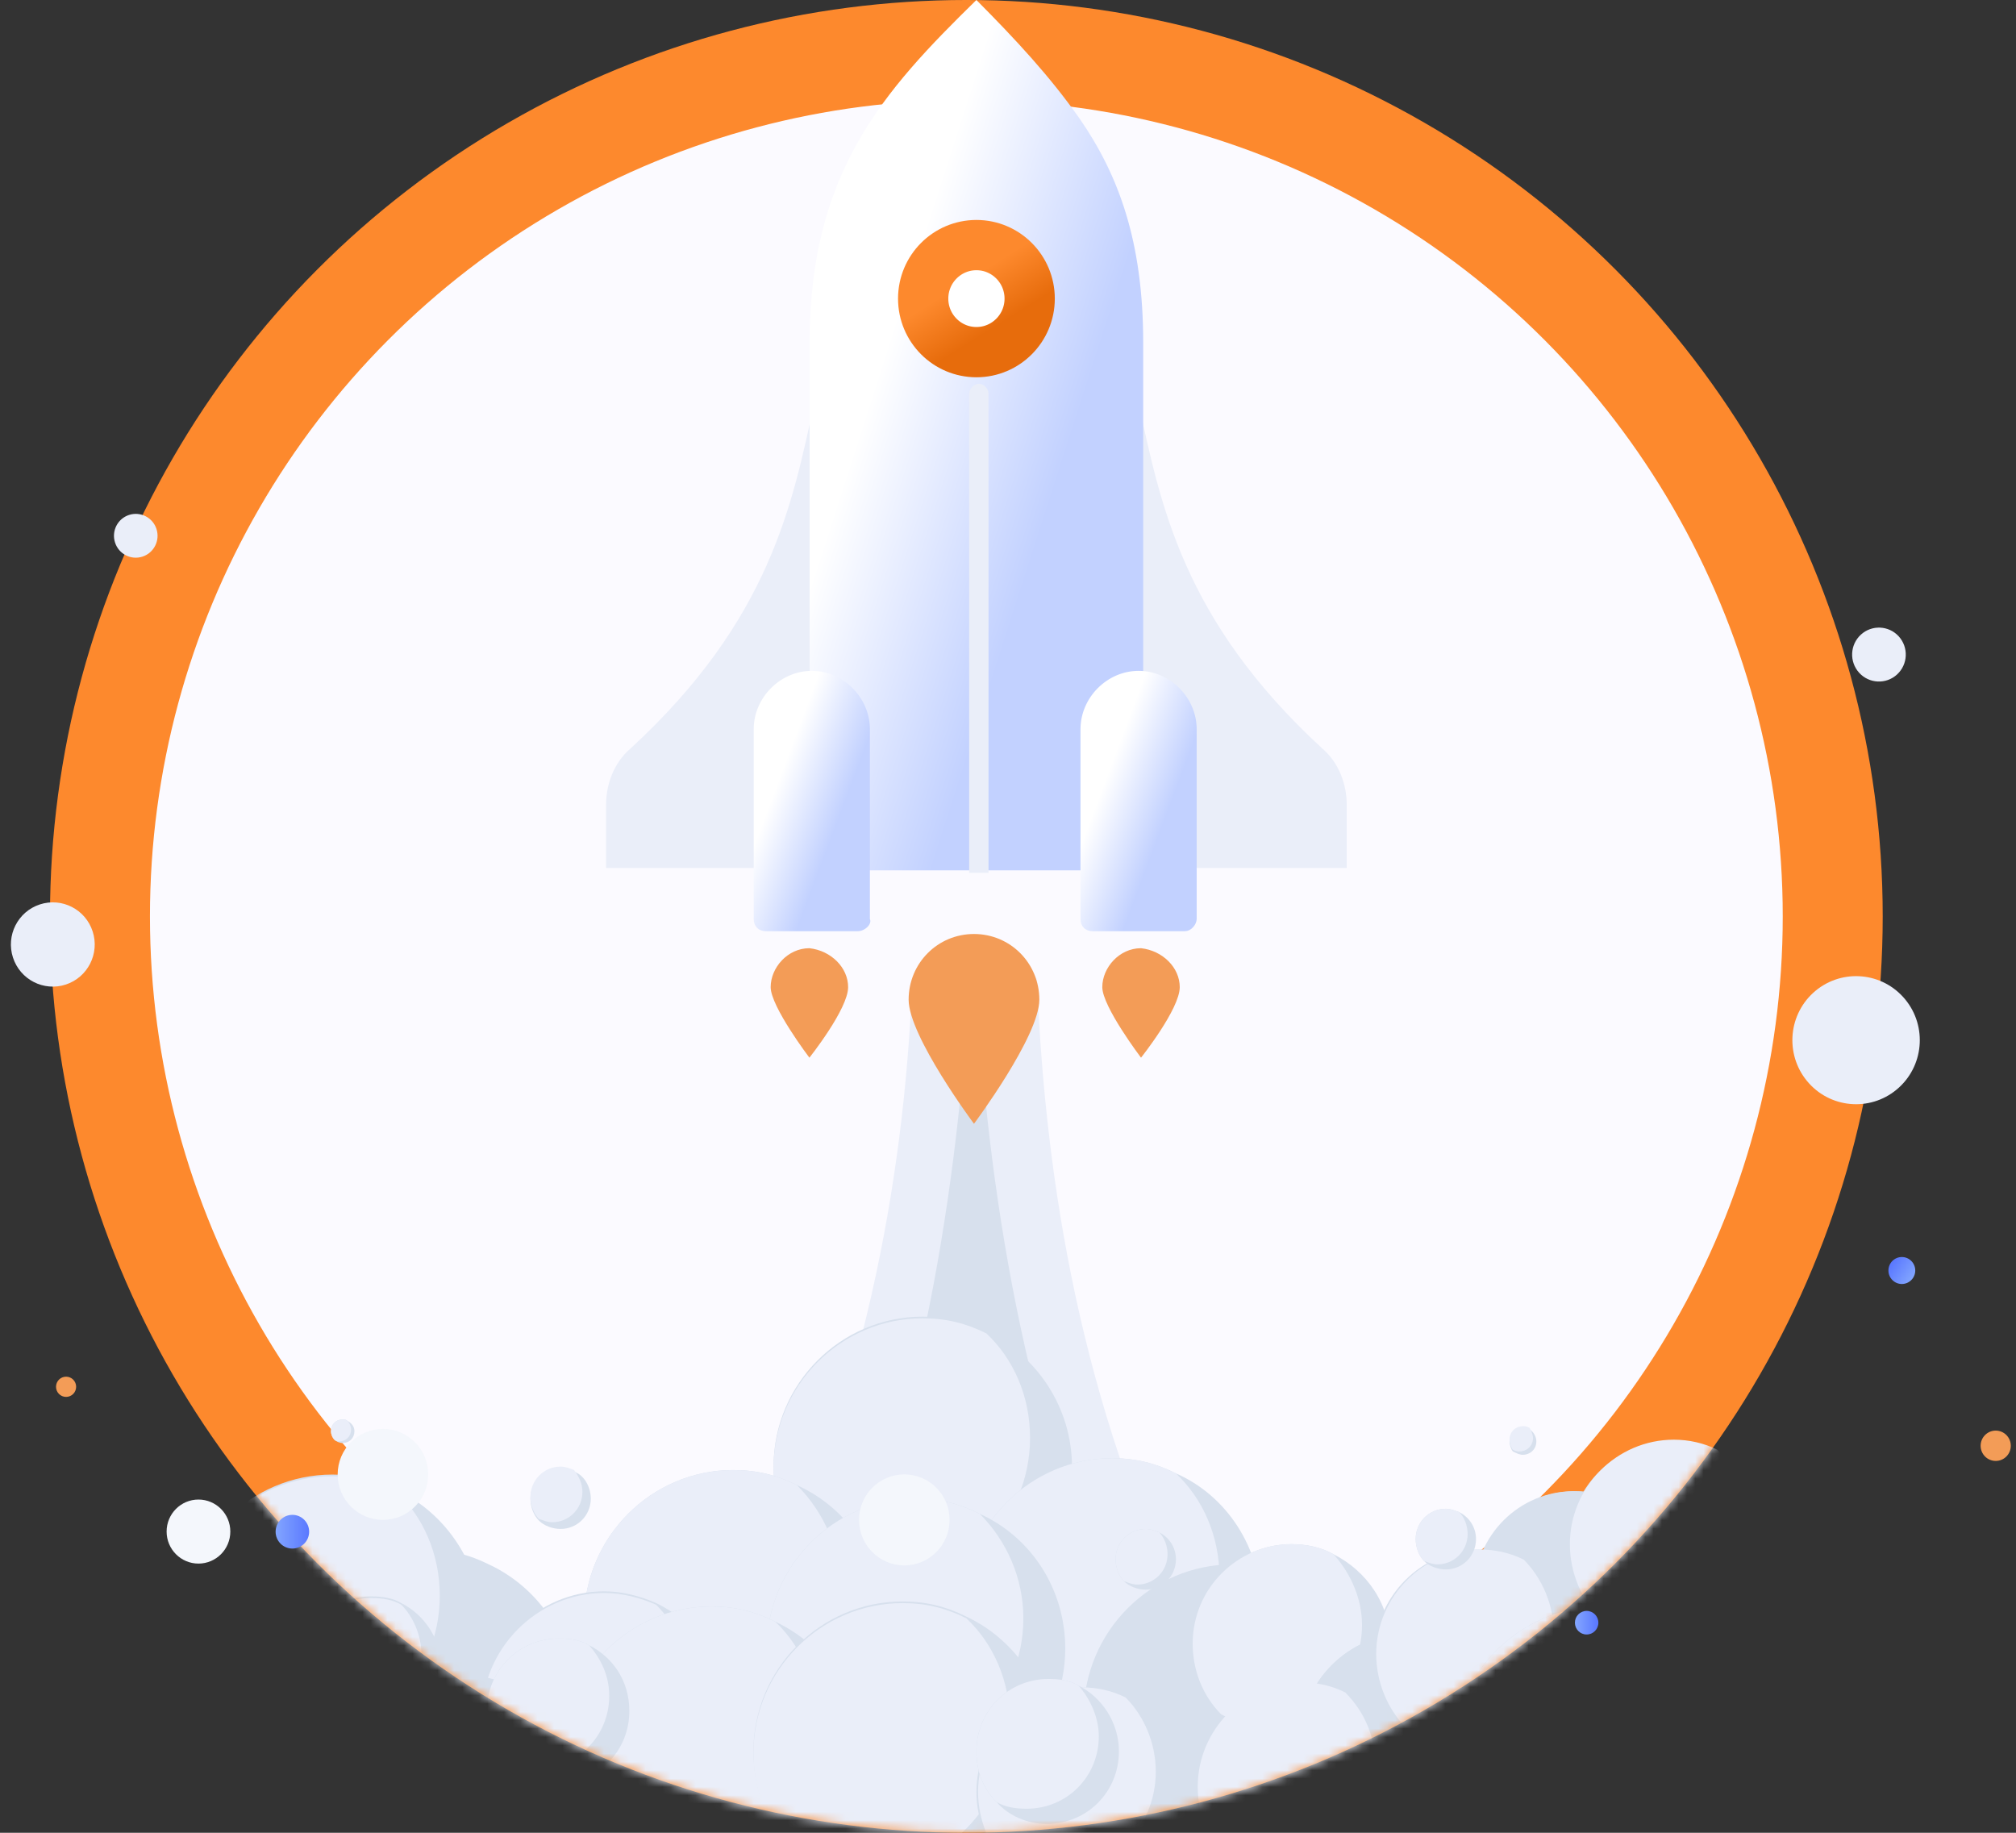 <svg width="242" height="220" viewBox="0 0 242 220" fill="none" xmlns="http://www.w3.org/2000/svg">
<rect x="0" y="0" width="242" height="220" fill="#333333" stroke="none"/>
<circle cx="116" cy="110" r="104" fill="#FBFAFF" stroke="#FD892D" stroke-width="12"/>
<mask id="mask0_99770_12151" style="mask-type:alpha" maskUnits="userSpaceOnUse" x="6" y="-1" width="220" height="221">
<circle cx="116" cy="110" r="110" fill="#42325E"/>
</mask>
<g mask="url(#mask0_99770_12151)">
<path d="M118.415 198.502C117.409 197.895 116.201 197.895 115.195 198.502C101.309 207.807 78.769 220.349 91.246 194.052C103.523 168.362 108.494 142.274 109.5 118C109.5 116.382 114.091 114.5 115.5 114.5L120 115C121.61 115 124.5 116.382 124.5 118C125.506 142.274 129.886 168.565 142.162 194.052C154.841 220.349 132.502 207.807 118.415 198.502Z" fill="#EAEEF9"/>
<path d="M135.721 199.106C132.3 197.488 127.47 194.656 121.231 190.408L116.804 187.373L112.377 190.408C106.138 194.656 101.308 197.488 97.887 199.106C98.088 198.701 98.289 198.094 98.49 197.69C110.767 172 114.993 141.456 116.402 117.789H117.207C118.414 141.253 122.841 172 135.118 197.69C135.319 198.297 135.52 198.701 135.721 199.106Z" fill="#D7E0ED"/>
<path d="M128.678 176.046C128.678 185.957 120.628 194.049 110.767 194.049C105.735 194.049 101.308 192.026 98.088 188.789C94.868 185.553 92.856 181.103 92.856 176.046C92.856 166.134 100.905 158.042 110.767 158.042C113.584 158.042 115.999 158.649 118.414 159.863C124.451 162.695 128.678 168.966 128.678 176.046Z" fill="#D7E0ED"/>
<path d="M123.646 172.605C123.646 182.517 115.596 190.608 105.735 190.608C102.918 190.608 100.503 190.001 98.088 188.99C94.868 185.753 92.856 181.303 92.856 176.246C92.856 166.334 100.905 158.243 110.767 158.243C113.584 158.243 115.999 158.85 118.414 160.063C121.634 163.098 123.646 167.548 123.646 172.605Z" fill="#EAEEF9"/>
<path d="M105.935 194.46C105.935 204.371 97.885 212.463 88.024 212.463C82.993 212.463 78.566 210.44 75.346 207.203C72.126 203.967 70.113 199.517 70.113 194.46C70.113 184.548 78.163 176.457 88.024 176.457C90.842 176.457 93.257 177.063 95.672 178.277C101.91 181.109 105.935 187.177 105.935 194.46Z" fill="#D7E0ED"/>
<path d="M100.904 190.819C100.904 200.73 92.854 208.822 82.993 208.822C80.176 208.822 77.761 208.215 75.346 207.203C72.126 203.967 70.113 199.517 70.113 194.46C70.113 184.548 78.163 176.457 88.024 176.457C90.842 176.457 93.257 177.063 95.672 178.277C98.892 181.514 100.904 185.964 100.904 190.819Z" fill="#EAEEF9"/>
<path d="M151.418 193.042C151.418 202.953 143.368 211.045 133.507 211.045C128.476 211.045 124.048 209.022 120.828 205.785C117.608 202.549 115.596 198.099 115.596 193.042C115.596 183.13 123.646 175.039 133.507 175.039C136.324 175.039 138.739 175.645 141.154 176.859C147.192 179.489 151.418 185.76 151.418 193.042Z" fill="#D7E0ED"/>
<path d="M146.387 189.401C146.387 199.312 138.337 207.404 128.476 207.404C125.658 207.404 123.243 206.797 120.828 205.785C117.608 202.549 115.596 198.099 115.596 193.042C115.596 183.13 123.646 175.039 133.507 175.039C136.324 175.039 138.739 175.645 141.154 176.859C144.374 179.893 146.387 184.344 146.387 189.401Z" fill="#EAEEF9"/>
<path d="M69.022 204.003C69.022 213.915 60.972 222.006 51.111 222.006C46.08 222.006 41.653 219.983 38.433 216.747C35.213 213.51 33.2 209.06 33.2 204.003C33.2 194.091 41.25 186 51.111 186C53.929 186 56.344 186.607 58.759 187.821C64.796 190.652 69.022 196.923 69.022 204.003Z" fill="#D7E0ED"/>
<path d="M63.791 200.362C63.791 210.274 55.741 218.365 45.88 218.365C43.062 218.365 40.647 217.758 38.232 216.747C35.013 213.51 33 209.06 33 204.003C33 194.091 41.05 186 50.911 186C53.728 186 56.144 186.607 58.559 187.821C61.98 191.057 63.791 195.507 63.791 200.362Z" fill="#D7E0ED"/>
<path d="M165.912 205.784C165.912 215.696 157.862 223.787 148.001 223.787C142.97 223.787 138.542 221.764 135.322 218.528C132.102 215.291 130.09 210.841 130.09 205.784C130.09 195.872 138.14 187.781 148.001 187.781C150.818 187.781 153.233 188.388 155.648 189.601C161.686 192.433 165.912 198.704 165.912 205.784Z" fill="#D7E0ED"/>
<path d="M160.881 202.343C160.881 212.255 152.831 220.346 142.97 220.346C140.152 220.346 137.737 219.739 135.322 218.728C132.102 215.491 130.09 211.041 130.09 205.984C130.09 196.072 138.14 187.981 148.001 187.981C150.818 187.981 153.233 188.588 155.648 189.801C158.868 192.835 160.881 197.286 160.881 202.343Z" fill="#D7E0ED"/>
<path d="M127.873 197.893C127.873 207.805 119.823 215.896 109.962 215.896C104.931 215.896 100.503 213.873 97.283 210.637C94.063 207.4 92.051 202.95 92.051 197.893C92.051 187.981 100.101 179.89 109.962 179.89C112.779 179.89 115.194 180.497 117.609 181.711C123.848 184.543 127.873 190.813 127.873 197.893Z" fill="#D7E0ED"/>
<path d="M122.842 194.252C122.842 204.164 114.792 212.255 104.931 212.255C102.113 212.255 99.698 211.648 97.283 210.637C94.063 207.4 92.051 202.95 92.051 197.893C92.051 187.981 100.101 179.89 109.962 179.89C112.779 179.89 115.194 180.497 117.609 181.711C120.829 184.947 122.842 189.397 122.842 194.252Z" fill="#EAEEF9"/>
<path d="M166.917 197.49C166.917 204.165 161.483 209.425 155.044 209.425C151.824 209.425 148.805 208.009 146.591 205.783C144.377 203.558 143.17 200.524 143.17 197.288C143.17 190.612 148.604 185.353 155.044 185.353C156.855 185.353 158.666 185.758 160.075 186.567C164.1 188.59 166.917 192.635 166.917 197.49Z" fill="#D7E0ED"/>
<path d="M163.496 195.063C163.496 201.738 158.062 206.997 151.622 206.997C149.811 206.997 148 206.593 146.591 205.783C144.377 203.558 143.17 200.524 143.17 197.288C143.17 190.612 148.604 185.353 155.044 185.353C156.855 185.353 158.666 185.758 160.075 186.567C162.087 188.792 163.496 191.826 163.496 195.063Z" fill="#EAEEF9"/>
<path d="M192.878 216.302C192.878 222.978 187.444 228.237 181.004 228.237C177.785 228.237 174.766 226.821 172.552 224.596C170.338 222.371 169.131 219.337 169.131 216.1C169.131 209.425 174.565 204.166 181.004 204.166C182.816 204.166 184.627 204.57 186.036 205.379C190.061 207.402 192.878 211.448 192.878 216.302Z" fill="#D7E0ED"/>
<path d="M189.457 213.875C189.457 220.55 184.023 225.81 177.583 225.81C175.772 225.81 173.961 225.405 172.552 224.596C170.338 222.371 169.131 219.337 169.131 216.1C169.131 209.425 174.565 204.166 181.004 204.166C182.816 204.166 184.627 204.57 186.036 205.379C188.249 207.604 189.457 210.639 189.457 213.875Z" fill="#D7E0ED"/>
<path d="M41.136 213.068C41.136 219.743 35.702 225.003 29.262 225.003C26.042 225.003 23.024 223.587 20.81 221.362C18.596 219.136 17.389 216.102 17.389 212.866C17.389 206.19 22.822 200.931 29.262 200.931C31.073 200.931 32.885 201.336 34.294 202.145C38.319 204.168 41.136 208.416 41.136 213.068Z" fill="#D7E0ED"/>
<path d="M37.715 210.841C37.715 217.516 32.281 222.775 25.841 222.775C24.03 222.775 22.219 222.371 20.81 221.562C18.596 219.336 17.389 216.302 17.389 213.066C17.389 206.39 22.822 201.131 29.262 201.131C31.073 201.131 32.885 201.536 34.294 202.345C36.306 204.368 37.715 207.402 37.715 210.841Z" fill="#EAEEF9"/>
<path d="M42.144 195.668C42.144 202.343 36.71 207.602 30.27 207.602C27.05 207.602 24.031 206.186 21.818 203.961C19.604 201.736 18.396 198.702 18.396 195.465C18.396 188.79 23.83 183.531 30.27 183.531C32.081 183.531 33.893 183.935 35.301 184.744C39.326 186.767 42.144 190.813 42.144 195.668Z" fill="#D7E0ED"/>
<path d="M38.722 193.24C38.722 199.916 33.289 205.175 26.849 205.175C25.038 205.175 23.226 204.77 21.818 203.961C19.604 201.736 18.396 198.702 18.396 195.465C18.396 188.79 23.83 183.531 30.27 183.531C32.081 183.531 33.893 183.935 35.301 184.744C37.314 186.97 38.722 190.004 38.722 193.24Z" fill="#EAEEF9"/>
<path d="M200.747 191.137C200.747 197.812 195.314 203.072 188.874 203.072C185.654 203.072 182.635 201.656 180.421 199.43C178.207 197.205 177 194.171 177 190.935C177 184.259 182.434 179 188.874 179C190.685 179 192.496 179.405 193.905 180.214C198.131 182.237 200.747 186.282 200.747 191.137Z" fill="#D7E0ED"/>
<path d="M197.525 188.71C197.525 195.385 192.092 200.644 185.652 200.644C183.84 200.644 182.029 200.24 180.62 199.431C178.407 197.206 177.199 194.171 177.199 190.935C177.199 184.26 182.633 179 189.073 179C190.884 179 192.695 179.405 194.104 180.214C196.117 182.439 197.525 185.473 197.525 188.71Z" fill="#D7E0ED"/>
<path d="M181.811 209.018C181.811 216.098 175.974 221.964 168.931 221.964C165.308 221.964 162.088 220.548 159.874 218.12C157.661 215.693 156.051 212.659 156.051 209.018C156.051 201.938 161.887 196.072 168.931 196.072C170.943 196.072 172.754 196.476 174.364 197.285C178.993 199.308 181.811 203.758 181.811 209.018Z" fill="#D7E0ED"/>
<path d="M178.188 206.388C178.188 213.468 172.352 219.334 165.308 219.334C163.296 219.334 161.484 218.93 159.874 218.12C157.661 215.693 156.051 212.659 156.051 209.018C156.051 201.938 161.887 196.072 168.931 196.072C170.943 196.072 172.754 196.476 174.364 197.285C176.779 199.713 178.188 202.949 178.188 206.388Z" fill="#D7E0ED"/>
<path d="M220.248 205.178C220.248 212.258 214.412 218.124 207.368 218.124C203.746 218.124 200.526 216.708 198.312 214.281C196.098 211.853 194.488 208.819 194.488 205.178C194.488 198.098 200.324 192.232 207.368 192.232C209.381 192.232 211.192 192.637 212.802 193.446C217.229 195.468 220.248 199.919 220.248 205.178Z" fill="#D7E0ED"/>
<path d="M216.626 202.548C216.626 209.628 210.789 215.494 203.746 215.494C201.733 215.494 199.922 215.09 198.312 214.281C196.098 211.853 194.488 208.819 194.488 205.178C194.488 198.098 200.324 192.232 207.368 192.232C209.381 192.232 211.192 192.637 212.802 193.446C215.217 195.873 216.626 198.907 216.626 202.548Z" fill="#EAEEF9"/>
<path d="M87.22 205.782C87.22 213.873 80.579 220.548 72.529 220.548C68.504 220.548 64.68 218.93 62.064 216.098C59.448 213.468 57.838 209.827 57.838 205.782C57.838 197.69 64.479 191.015 72.529 191.015C74.743 191.015 76.956 191.622 78.768 192.431C83.799 194.858 87.22 199.916 87.22 205.782Z" fill="#D7E0ED"/>
<path d="M82.994 202.948C82.994 211.039 76.353 217.715 68.303 217.715C66.089 217.715 63.875 217.108 62.064 216.299C59.448 213.669 57.838 210.028 57.838 205.982C57.838 197.891 64.479 191.216 72.529 191.216C74.743 191.216 76.956 191.823 78.768 192.632C81.384 195.261 82.994 198.903 82.994 202.948Z" fill="#EAEEF9"/>
<path d="M68.305 213.671C68.305 220.751 62.67 226.415 55.627 226.415C52.206 226.415 48.986 224.999 46.772 222.774C44.558 220.548 43.149 217.312 43.149 213.873C43.149 206.793 48.784 201.129 55.828 201.129C57.84 201.129 59.652 201.534 61.262 202.343C65.287 204.164 68.305 208.614 68.305 213.671Z" fill="#D7E0ED"/>
<path d="M64.684 211.242C64.684 218.322 59.049 223.986 52.005 223.986C49.993 223.986 48.182 223.582 46.572 222.773C44.358 220.547 42.949 217.311 42.949 213.872C42.949 206.792 48.584 201.128 55.628 201.128C57.64 201.128 59.452 201.533 61.062 202.342C63.275 204.567 64.684 207.601 64.684 211.242Z" fill="#D7E0ED"/>
<path d="M49.588 215.697C49.588 222.777 43.953 228.441 36.909 228.441C33.488 228.441 30.268 227.025 28.054 224.8C25.84 222.575 24.432 219.338 24.432 215.9C24.432 208.82 30.067 203.156 37.11 203.156C39.123 203.156 40.934 203.56 42.544 204.369C46.77 206.19 49.588 210.64 49.588 215.697Z" fill="#D7E0ED"/>
<path d="M46.166 213.27C46.166 220.35 40.532 226.014 33.488 226.014C31.475 226.014 29.664 225.609 28.054 224.8C25.84 222.575 24.432 219.338 24.432 215.9C24.432 208.82 30.067 203.156 37.11 203.156C39.123 203.156 40.934 203.56 42.544 204.369C44.758 206.595 46.166 209.629 46.166 213.27Z" fill="#EAEEF9"/>
<path d="M103.32 210.839C103.32 220.75 95.27 228.842 85.409 228.842C80.378 228.842 75.951 226.819 72.731 223.582C69.51 220.346 67.498 215.896 67.498 210.839C67.498 200.927 75.548 192.835 85.409 192.835C88.227 192.835 90.642 193.442 93.056 194.656C99.094 197.488 103.32 203.556 103.32 210.839Z" fill="#D7E0ED"/>
<path d="M98.289 207.197C98.289 217.109 90.239 225.201 80.378 225.201C77.56 225.201 75.145 224.594 72.731 223.582C69.51 220.346 67.498 215.896 67.498 210.839C67.498 200.927 75.548 192.835 85.409 192.835C88.227 192.835 90.642 193.442 93.056 194.656C96.276 197.69 98.289 202.343 98.289 207.197Z" fill="#EAEEF9"/>
<path d="M57.822 195.003C57.822 204.915 49.772 213.006 39.911 213.006C34.88 213.006 30.452 210.983 27.232 207.747C24.012 204.51 22 200.06 22 195.003C22 185.091 30.05 177 39.911 177C42.728 177 45.144 177.607 47.559 178.821C53.596 181.652 57.822 187.923 57.822 195.003Z" fill="#D7E0ED"/>
<path d="M52.791 191.562C52.791 201.474 44.741 209.565 34.88 209.565C32.062 209.565 29.647 208.958 27.232 207.947C24.012 204.71 22 200.26 22 195.203C22 185.291 30.05 177.2 39.911 177.2C42.728 177.2 45.144 177.807 47.559 179.02C50.779 182.055 52.791 186.505 52.791 191.562Z" fill="#EAEEF9"/>
<path d="M126.266 210.235C126.266 220.147 118.216 228.238 108.354 228.238C103.323 228.238 98.896 226.215 95.676 222.979C92.456 219.742 90.443 215.292 90.443 210.235C90.443 200.323 98.493 192.232 108.354 192.232C111.172 192.232 113.587 192.839 116.002 194.052C122.039 196.884 126.266 203.155 126.266 210.235Z" fill="#D7E0ED"/>
<path d="M121.234 206.794C121.234 216.706 113.184 224.797 103.323 224.797C100.506 224.797 98.091 224.19 95.676 223.179C92.456 219.942 90.443 215.492 90.443 210.435C90.443 200.523 98.493 192.432 108.354 192.432C111.172 192.432 113.587 193.039 116.002 194.253C119.222 197.287 121.234 201.737 121.234 206.794Z" fill="#EAEEF9"/>
<path d="M142.164 215.088C142.164 221.965 136.529 227.629 129.686 227.629C126.265 227.629 123.045 226.213 120.831 223.988C118.618 221.763 117.209 218.527 117.209 215.088C117.209 208.21 122.844 202.546 129.686 202.546C131.498 202.546 133.309 202.951 134.919 203.76C139.346 205.783 142.164 210.031 142.164 215.088Z" fill="#D7E0ED"/>
<path d="M138.74 212.661C138.74 219.538 133.106 225.202 126.263 225.202C124.452 225.202 122.641 224.798 121.031 223.988C118.817 221.763 117.408 218.527 117.408 215.088C117.408 208.211 123.043 202.547 129.886 202.547C131.697 202.547 133.508 202.951 135.118 203.76C137.332 205.985 138.74 209.222 138.74 212.661Z" fill="#EAEEF9"/>
<path d="M32.683 215.897C32.683 222.775 27.048 228.439 20.206 228.439C16.785 228.439 13.565 227.023 11.351 224.798C9.137 222.572 7.729 219.336 7.729 215.897C7.729 209.02 13.364 203.356 20.206 203.356C22.017 203.356 23.828 203.76 25.438 204.569C29.866 206.592 32.683 210.84 32.683 215.897Z" fill="#D7E0ED"/>
<path d="M29.261 213.27C29.261 220.147 23.626 225.811 16.784 225.811C14.972 225.811 13.161 225.407 11.551 224.598C9.337 222.373 7.929 219.136 7.929 215.697C7.929 208.82 13.564 203.156 20.406 203.156C22.217 203.156 24.029 203.56 25.639 204.369C27.852 206.797 29.261 209.831 29.261 213.27Z" fill="#EAEEF9"/>
<path d="M168.728 214.683C168.728 221.56 163.093 227.224 156.251 227.224C152.83 227.224 149.61 225.808 147.396 223.583C145.182 221.358 143.773 218.122 143.773 214.683C143.773 207.805 149.408 202.141 156.251 202.141C158.062 202.141 159.873 202.546 161.483 203.355C165.709 205.378 168.728 209.626 168.728 214.683Z" fill="#D7E0ED"/>
<path d="M165.106 212.055C165.106 218.933 159.471 224.596 152.628 224.596C150.817 224.596 149.006 224.192 147.396 223.383C145.182 221.158 143.773 217.921 143.773 214.482C143.773 207.605 149.408 201.941 156.251 201.941C158.062 201.941 159.873 202.345 161.483 203.155C163.898 205.582 165.106 208.616 165.106 212.055Z" fill="#EAEEF9"/>
<path d="M219.443 213.267C219.443 220.144 213.808 225.808 206.966 225.808C203.544 225.808 200.324 224.392 198.111 222.167C195.897 219.942 194.488 216.706 194.488 213.267C194.488 206.389 200.123 200.725 206.966 200.725C208.777 200.725 210.588 201.13 212.198 201.939C216.424 203.76 219.443 208.21 219.443 213.267Z" fill="#D7E0ED"/>
<path d="M215.821 210.639C215.821 217.517 210.186 223.18 203.343 223.18C201.532 223.18 199.721 222.776 198.111 221.967C195.897 219.742 194.488 216.505 194.488 213.066C194.488 206.189 200.123 200.525 206.966 200.525C208.777 200.525 210.588 200.929 212.198 201.739C214.412 204.166 215.821 207.2 215.821 210.639Z" fill="#D7E0ED"/>
<path d="M189.955 198.541C189.955 205.419 184.32 211.083 177.477 211.083C174.056 211.083 170.836 209.667 168.622 207.442C166.409 205.217 165 201.98 165 198.541C165 191.664 170.635 186 177.477 186C179.289 186 181.1 186.405 182.71 187.214C187.137 189.237 189.955 193.484 189.955 198.541Z" fill="#D7E0ED"/>
<path d="M186.532 196.114C186.532 202.992 180.898 208.656 174.055 208.656C172.244 208.656 170.433 208.251 168.823 207.442C166.609 205.217 165.2 201.98 165.2 198.541C165.2 191.664 170.835 186 177.678 186C179.489 186 181.3 186.405 182.91 187.214C185.124 189.439 186.532 192.675 186.532 196.114Z" fill="#EAEEF9"/>
<path d="M213.203 185.555C213.203 192.433 207.568 198.097 200.725 198.097C197.304 198.097 194.084 196.681 191.871 194.456C189.657 192.231 188.248 188.994 188.248 185.555C188.248 178.678 193.883 173.014 200.725 173.014C202.537 173.014 204.348 173.418 205.958 174.228C210.385 176.25 213.203 180.498 213.203 185.555Z" fill="#D7E0ED"/>
<path d="M209.781 182.928C209.781 189.806 204.146 195.47 197.303 195.47C195.492 195.47 193.681 195.065 192.071 194.256C189.857 192.031 188.448 188.794 188.448 185.355C188.448 178.478 194.083 172.814 200.926 172.814C202.737 172.814 204.548 173.219 206.158 174.028C208.372 176.455 209.781 179.489 209.781 182.928Z" fill="#EAEEF9"/>
<path d="M134.315 210.235C134.315 215.089 130.491 218.933 125.661 218.933C123.246 218.933 121.033 217.921 119.624 216.303C118.014 214.685 117.209 212.662 117.209 210.235C117.209 205.38 121.033 201.537 125.863 201.537C127.271 201.537 128.479 201.739 129.485 202.346C132.303 203.762 134.315 206.796 134.315 210.235Z" fill="#D7E0ED"/>
<path d="M131.9 208.414C131.9 213.269 128.076 217.112 123.246 217.112C121.838 217.112 120.63 216.91 119.624 216.303C118.014 214.685 117.209 212.662 117.209 210.235C117.209 205.38 121.033 201.537 125.863 201.537C127.271 201.537 128.479 201.739 129.485 202.346C130.894 203.964 131.9 206.189 131.9 208.414Z" fill="#EAEEF9"/>
<path d="M225.678 198.297C225.678 203.152 221.855 206.995 217.025 206.995C214.61 206.995 212.396 205.984 210.987 204.366C209.377 202.747 208.572 200.725 208.572 198.297C208.572 193.442 212.396 189.599 217.226 189.599C218.635 189.599 219.842 189.801 220.848 190.408C223.666 191.824 225.678 194.858 225.678 198.297Z" fill="#D7E0ED"/>
<path d="M223.263 196.677C223.263 201.532 219.44 205.375 214.61 205.375C213.201 205.375 211.993 205.173 210.987 204.566C209.377 202.948 208.572 200.925 208.572 198.498C208.572 193.643 212.396 189.8 217.226 189.8C218.635 189.8 219.842 190.002 220.848 190.609C222.257 192.025 223.263 194.25 223.263 196.677Z" fill="#EAEEF9"/>
<path d="M75.547 205.379C75.547 210.234 71.724 214.077 66.894 214.077C64.479 214.077 62.265 213.066 60.856 211.448C59.246 209.829 58.441 207.807 58.441 205.379C58.441 200.524 62.265 196.681 67.095 196.681C68.504 196.681 69.711 196.883 70.718 197.49C73.535 198.906 75.547 201.738 75.547 205.379Z" fill="#D7E0ED"/>
<path d="M73.132 203.559C73.132 208.413 69.309 212.257 64.479 212.257C63.07 212.257 61.863 212.055 60.856 211.448C59.246 209.829 58.441 207.807 58.441 205.379C58.441 200.524 62.265 196.681 67.095 196.681C68.504 196.681 69.711 196.883 70.718 197.49C72.126 199.109 73.132 201.131 73.132 203.559Z" fill="#EAEEF9"/>
<path d="M16.584 216.709C16.584 221.564 12.761 225.407 7.931 225.407C5.516 225.407 3.302 224.396 1.893 222.778C0.283 221.16 -0.522 219.137 -0.522 216.709C-0.723 212.057 3.101 208.011 7.931 208.011C9.339 208.011 10.547 208.214 11.553 208.82C14.572 210.236 16.584 213.271 16.584 216.709Z" fill="#D7E0ED"/>
<path d="M14.169 215.091C14.169 219.946 10.346 223.789 5.516 223.789C4.107 223.789 2.9 223.587 1.893 222.98C0.283 221.362 -0.522 219.339 -0.522 216.912C-0.723 212.057 3.101 208.011 7.931 208.011C9.339 208.011 10.547 208.214 11.553 208.82C13.163 210.439 14.169 212.664 14.169 215.091Z" fill="#EAEEF9"/>
<path d="M21.817 203.559C21.817 208.414 17.993 212.257 13.163 212.257C10.748 212.257 8.535 211.246 7.126 209.627C5.516 208.009 4.711 205.986 4.711 203.559C4.711 198.704 8.535 194.861 13.365 194.861C14.773 194.861 15.981 195.063 16.987 195.67C19.805 197.086 21.817 200.12 21.817 203.559Z" fill="#D7E0ED"/>
<path d="M19.402 201.938C19.402 206.793 15.578 210.636 10.748 210.636C9.34 210.636 8.132 210.434 7.126 209.827C5.516 208.209 4.711 206.186 4.711 203.759C4.711 198.904 8.535 195.061 13.365 195.061C14.773 195.061 15.981 195.263 16.987 195.87C18.396 197.286 19.402 199.511 19.402 201.938Z" fill="#EAEEF9"/>
<path d="M53.01 200.323C53.01 205.177 49.187 209.021 44.357 209.021C41.942 209.021 39.728 208.009 38.319 206.391C36.709 204.773 35.904 202.75 35.904 200.323C35.904 195.468 39.728 191.625 44.558 191.625C45.967 191.625 47.174 191.827 48.18 192.434C50.998 193.85 53.01 196.884 53.01 200.323Z" fill="#D7E0ED"/>
<path d="M50.595 198.702C50.595 203.557 46.772 207.4 41.942 207.4C40.533 207.4 39.325 207.198 38.319 206.591C36.709 204.973 35.904 202.95 35.904 200.523C35.904 195.668 39.728 191.824 44.558 191.824C45.967 191.824 47.174 192.027 48.18 192.634C49.589 194.05 50.595 196.275 50.595 198.702Z" fill="#EAEEF9"/>
<path d="M177.18 184.748C177.18 186.771 175.57 188.389 173.558 188.389C172.552 188.389 171.546 187.985 170.942 187.378C170.338 186.771 169.936 185.759 169.936 184.748C169.936 182.725 171.546 181.107 173.558 181.107C174.162 181.107 174.564 181.309 175.168 181.512C176.375 182.118 177.18 183.332 177.18 184.748Z" fill="#D7E0ED"/>
<path d="M176.174 184.141C176.174 186.164 174.564 187.782 172.552 187.782C171.948 187.782 171.546 187.58 170.942 187.378C170.338 186.771 169.936 185.759 169.936 184.748C169.936 182.725 171.546 181.107 173.558 181.107C174.162 181.107 174.564 181.309 175.168 181.512C175.772 182.118 176.174 183.13 176.174 184.141Z" fill="#EAEEF9"/>
<path d="M229.507 219.336C229.507 221.359 227.897 222.977 225.884 222.977C224.878 222.977 223.872 222.572 223.268 221.966C222.664 221.359 222.262 220.347 222.262 219.336C222.262 217.313 223.872 215.695 225.884 215.695C226.488 215.695 226.89 215.897 227.494 216.099C228.702 216.706 229.507 217.92 229.507 219.336Z" fill="#D7E0ED"/>
<path d="M228.5 218.729C228.5 220.752 226.89 222.37 224.878 222.37C224.274 222.37 223.872 222.168 223.268 221.966C222.664 221.359 222.262 220.347 222.262 219.336C222.262 217.313 223.872 215.695 225.884 215.695C226.488 215.695 226.89 215.897 227.494 216.099C228.098 216.706 228.5 217.718 228.5 218.729Z" fill="#EAEEF9"/>
<path d="M141.159 187.172C141.159 189.195 139.549 190.813 137.537 190.813C136.53 190.813 135.524 190.408 134.92 189.801C134.317 189.195 133.914 188.183 133.914 187.172C133.914 185.149 135.524 183.531 137.537 183.531C138.14 183.531 138.543 183.733 139.147 183.935C140.354 184.542 141.159 185.756 141.159 187.172Z" fill="#D7E0ED"/>
<path d="M140.153 186.565C140.153 188.588 138.543 190.206 136.53 190.206C135.927 190.206 135.524 190.004 134.92 189.801C134.317 189.195 133.914 188.183 133.914 187.172C133.914 185.149 135.524 183.531 137.537 183.531C138.14 183.531 138.543 183.733 139.147 183.935C139.75 184.542 140.153 185.554 140.153 186.565Z" fill="#EAEEF9"/>
<path d="M59.45 210.84C59.45 212.863 57.84 214.481 55.828 214.481C54.821 214.481 53.815 214.076 53.211 213.469C52.608 212.863 52.205 211.851 52.205 210.84C52.205 208.817 53.815 207.199 55.828 207.199C56.431 207.199 56.834 207.401 57.438 207.603C58.444 208.21 59.45 209.424 59.45 210.84Z" fill="#D7E0ED"/>
<path d="M58.444 210.233C58.444 212.256 56.834 213.874 54.821 213.874C54.218 213.874 53.815 213.672 53.211 213.469C52.608 212.863 52.205 211.851 52.205 210.84C52.205 208.817 53.815 207.199 55.828 207.199C56.431 207.199 56.834 207.401 57.438 207.603C58.041 208.21 58.444 209.222 58.444 210.233Z" fill="#EAEEF9"/>
<path d="M70.919 179.887C70.919 181.91 69.309 183.528 67.296 183.528C66.29 183.528 65.284 183.124 64.68 182.517C64.076 181.91 63.674 180.899 63.674 179.887C63.674 177.865 65.284 176.246 67.296 176.246C67.9 176.246 68.302 176.449 68.906 176.651C70.114 177.055 70.919 178.471 70.919 179.887Z" fill="#D7E0ED"/>
<path d="M69.912 179.081C69.912 181.103 68.302 182.722 66.29 182.722C65.686 182.722 65.284 182.519 64.68 182.317C64.076 181.71 63.674 180.699 63.674 179.687C63.674 177.665 65.284 176.046 67.296 176.046C67.9 176.046 68.302 176.249 68.906 176.451C69.51 177.26 69.912 178.069 69.912 179.081Z" fill="#EAEEF9"/>
<path d="M184.423 173.011C184.423 174.023 183.618 174.63 182.813 174.63C182.411 174.63 182.008 174.427 181.606 174.225C181.404 174.023 181.203 173.416 181.203 173.011C181.203 172 182.008 171.393 182.813 171.393C183.014 171.393 183.216 171.393 183.618 171.595C184.021 171.798 184.423 172.404 184.423 173.011Z" fill="#D7E0ED"/>
<path d="M184.021 172.609C184.021 173.62 183.216 174.227 182.411 174.227C182.209 174.227 182.008 174.227 181.606 174.025C181.404 173.823 181.203 173.216 181.203 172.811C181.203 171.8 182.008 171.193 182.813 171.193C183.014 171.193 183.216 171.193 183.618 171.395C183.819 171.8 184.021 172.204 184.021 172.609Z" fill="#EAEEF9"/>
<path d="M229.101 181.508C229.101 182.52 228.296 183.127 227.491 183.127C227.088 183.127 226.686 182.924 226.283 182.722C226.082 182.52 225.881 181.913 225.881 181.508C225.881 180.497 226.686 179.89 227.491 179.89C227.692 179.89 227.893 179.89 228.296 180.092C228.698 180.295 229.101 180.902 229.101 181.508Z" fill="#D7E0ED"/>
<path d="M228.698 181.306C228.698 182.318 227.893 182.924 227.088 182.924C226.887 182.924 226.686 182.924 226.283 182.722C226.082 182.52 225.881 181.913 225.881 181.508C225.881 180.497 226.686 179.89 227.491 179.89C227.692 179.89 227.893 179.89 228.296 180.092C228.497 180.295 228.698 180.699 228.698 181.306Z" fill="#EAEEF9"/>
<path d="M39.929 197.691C39.929 198.702 39.124 199.309 38.319 199.309C37.916 199.309 37.514 199.107 37.111 198.904C36.91 198.702 36.709 198.095 36.709 197.691C36.709 196.679 37.514 196.073 38.319 196.073C38.52 196.073 38.721 196.073 39.124 196.275C39.526 196.275 39.929 196.882 39.929 197.691Z" fill="#D7E0ED"/>
<path d="M39.526 197.289C39.526 198.3 38.721 198.907 37.916 198.907C37.715 198.907 37.514 198.907 37.111 198.705C36.91 198.502 36.709 197.895 36.709 197.491C36.709 196.479 37.514 195.873 38.319 195.873C38.52 195.873 38.721 195.873 39.124 196.075C39.325 196.479 39.526 196.884 39.526 197.289Z" fill="#EAEEF9"/>
<path d="M194.288 195.671C194.288 196.682 193.483 197.289 192.678 197.289C192.276 197.289 191.873 197.086 191.471 196.884C191.27 196.682 191.068 196.075 191.068 195.671C191.068 194.659 191.873 194.052 192.678 194.052C192.88 194.052 193.081 194.052 193.483 194.255C193.886 194.457 194.288 195.064 194.288 195.671Z" fill="#D7E0ED"/>
<path d="M193.886 195.468C193.886 196.48 193.081 197.086 192.276 197.086C192.075 197.086 191.873 197.086 191.471 196.884C191.27 196.682 191.068 196.075 191.068 195.671C191.068 194.659 191.873 194.052 192.678 194.052C192.88 194.052 193.081 194.052 193.483 194.255C193.685 194.659 193.886 195.064 193.886 195.468Z" fill="#EAEEF9"/>
<path d="M42.546 171.8C42.546 172.609 41.942 173.216 41.137 173.216C40.735 173.216 40.332 173.014 40.131 172.812C39.93 172.609 39.728 172.205 39.728 171.8C39.728 170.991 40.332 170.384 41.137 170.384C41.339 170.384 41.54 170.384 41.741 170.587C42.144 170.789 42.546 171.193 42.546 171.8Z" fill="#D7E0ED"/>
<path d="M42.144 171.598C42.144 172.407 41.54 173.014 40.735 173.014C40.533 173.014 40.332 173.014 40.131 172.812C39.93 172.609 39.728 172.205 39.728 171.8C39.728 170.991 40.332 170.384 41.137 170.384C41.339 170.384 41.54 170.384 41.741 170.587C41.942 170.789 42.144 171.193 42.144 171.598Z" fill="#EAEEF9"/>
<path d="M210.185 210.839C210.185 220.75 202.135 228.842 192.274 228.842C187.243 228.842 182.816 226.819 179.596 223.582C176.376 220.346 174.363 215.896 174.363 210.839C174.363 200.927 182.413 192.835 192.274 192.835C195.092 192.835 197.507 193.442 199.922 194.656C205.959 197.286 210.185 203.556 210.185 210.839Z" fill="#D7E0ED"/>
<path d="M205.154 207.197C205.154 217.109 197.104 225.201 187.243 225.201C184.426 225.201 182.011 224.594 179.596 223.582C176.376 220.346 174.363 215.896 174.363 210.839C174.363 200.927 182.413 192.835 192.274 192.835C195.092 192.835 197.507 193.442 199.922 194.656C203.142 197.69 205.154 202.14 205.154 207.197Z" fill="#EAEEF9"/>
</g>
<path d="M7.895 118.182C10.537 117.318 11.983 114.465 11.124 111.809C10.266 109.153 7.427 107.7 4.785 108.563C2.142 109.426 0.696 112.279 1.555 114.935C2.414 117.592 5.252 119.045 7.895 118.182Z" fill="#EAEEF9"/>
<path d="M17.105 66.814C18.48 66.366 19.231 64.882 18.785 63.501C18.338 62.12 16.862 61.364 15.488 61.813C14.114 62.262 13.362 63.745 13.809 65.126C14.255 66.508 15.731 67.263 17.105 66.814Z" fill="#EAEEF9"/>
<path d="M7.932 167.679C8.599 167.679 9.14 167.135 9.14 166.465C9.14 165.795 8.599 165.251 7.932 165.251C7.265 165.251 6.725 165.795 6.725 166.465C6.725 167.135 7.265 167.679 7.932 167.679Z" fill="#F39C57"/>
<path d="M228.296 154.125C229.185 154.125 229.906 153.4 229.906 152.506C229.906 151.613 229.185 150.888 228.296 150.888C227.406 150.888 226.686 151.613 226.686 152.506C226.686 153.4 227.406 154.125 228.296 154.125Z" fill="url(#paint0_linear_99770_12151)"/>
<path d="M227.963 130.534C231.081 127.67 231.299 122.808 228.45 119.674C225.6 116.54 220.763 116.322 217.645 119.185C214.527 122.049 214.31 126.911 217.159 130.045C220.008 133.179 224.845 133.398 227.963 130.534Z" fill="#EAEEF9"/>
<path d="M227.721 80.962C229.034 79.756 229.126 77.709 227.926 76.389C226.726 75.07 224.69 74.978 223.377 76.183C222.064 77.389 221.973 79.436 223.172 80.756C224.372 82.075 226.409 82.168 227.721 80.962Z" fill="#EAEEF9"/>
<path d="M97.74 48.401C95.125 60.376 92.51 74.394 75.657 89.873C73.624 91.625 72.752 94.253 72.752 96.59V104.183H106.457L105.295 41.1L97.74 48.401Z" fill="#EAEEF9"/>
<path d="M136.674 48.402C139.289 60.376 141.904 74.394 158.756 89.873C160.79 91.625 161.662 94.254 161.662 96.59V104.184H127.957L129.119 41.101L136.674 48.402Z" fill="#EAEEF9"/>
<path d="M137.229 41.138C137.229 61.559 137.229 104.472 137.229 104.472H97.185C97.185 104.472 97.185 61.559 97.185 41.138C97.185 20.716 106.018 10.95 117.207 -0C121.918 4.735 126.04 9.174 129.574 14.206C134.285 21.012 137.229 29.003 137.229 41.138Z" fill="url(#paint1_linear_99770_12151)"/>
<path d="M117.21 42.27C120.74 42.27 123.602 39.394 123.602 35.845C123.602 32.297 120.74 29.42 117.21 29.42C113.679 29.42 110.817 32.297 110.817 35.845C110.817 39.394 113.679 42.27 117.21 42.27Z" fill="white" stroke="url(#paint2_linear_99770_12151)" stroke-width="6.034" stroke-miterlimit="10"/>
<path d="M102.969 111.776H91.927C91.056 111.776 90.475 111.192 90.475 110.316V87.536C90.475 83.739 93.671 80.527 97.448 80.527C101.225 80.527 104.421 83.739 104.421 87.536V110.316C104.712 110.9 103.84 111.776 102.969 111.776Z" fill="url(#paint3_linear_99770_12151)"/>
<path d="M142.196 111.776H131.155C130.283 111.776 129.702 111.192 129.702 110.316V87.536C129.702 83.739 132.898 80.527 136.676 80.527C140.453 80.527 143.649 83.739 143.649 87.536V110.316C143.649 110.9 143.068 111.776 142.196 111.776Z" fill="url(#paint4_linear_99770_12151)"/>
<path d="M124.762 119.998C124.762 124.379 116.917 134.893 116.917 134.893C116.917 134.893 109.072 124.379 109.072 119.998C109.072 115.617 112.559 112.113 116.917 112.113C121.276 112.113 124.762 115.617 124.762 119.998Z" fill="#F39C57"/>
<path d="M141.617 118.492C141.617 121.12 136.968 126.961 136.968 126.961C136.968 126.961 132.319 120.828 132.319 118.492C132.319 116.155 134.353 113.819 136.968 113.819C139.583 114.111 141.617 116.155 141.617 118.492Z" fill="#F39C57"/>
<path d="M101.809 118.492C101.809 121.12 97.16 126.961 97.16 126.961C97.16 126.961 92.511 120.828 92.511 118.492C92.511 116.155 94.545 113.819 97.16 113.819C99.775 114.111 101.809 116.155 101.809 118.492Z" fill="#F39C57"/>
<path d="M118.663 47.234C118.663 46.65 118.082 46.066 117.501 46.066C116.92 46.066 116.339 46.65 116.339 47.234V104.768H118.663V47.234Z" fill="#EAEEF9"/>
<path d="M108.553 187.903C111.554 187.903 113.987 185.458 113.987 182.442C113.987 179.425 111.554 176.98 108.553 176.98C105.552 176.98 103.119 179.425 103.119 182.442C103.119 185.458 105.552 187.903 108.553 187.903Z" fill="#F4F7FC"/>
<path d="M45.967 182.442C48.968 182.442 51.401 179.997 51.401 176.981C51.401 173.964 48.968 171.519 45.967 171.519C42.966 171.519 40.533 173.964 40.533 176.981C40.533 179.997 42.966 182.442 45.967 182.442Z" fill="#F4F7FC"/>
<path d="M23.824 187.687C25.936 187.687 27.647 185.966 27.647 183.843C27.647 181.721 25.936 180 23.824 180C21.712 180 20 181.721 20 183.843C20 185.966 21.712 187.687 23.824 187.687Z" fill="#F4F7FC"/>
<path d="M35.096 185.883C36.208 185.883 37.109 184.977 37.109 183.86C37.109 182.743 36.208 181.837 35.096 181.837C33.985 181.837 33.084 182.743 33.084 183.86C33.084 184.977 33.985 185.883 35.096 185.883Z" fill="url(#paint5_linear_99770_12151)"/>
<path d="M239.565 175.365C240.565 175.365 241.376 174.55 241.376 173.545C241.376 172.539 240.565 171.724 239.565 171.724C238.565 171.724 237.754 172.539 237.754 173.545C237.754 174.55 238.565 175.365 239.565 175.365Z" fill="#F39C57"/>
<path d="M190.46 196.199C191.238 196.199 191.868 195.565 191.868 194.783C191.868 194.001 191.238 193.367 190.46 193.367C189.682 193.367 189.051 194.001 189.051 194.783C189.051 195.565 189.682 196.199 190.46 196.199Z" fill="url(#paint6_linear_99770_12151)"/>
<defs>
<linearGradient id="paint0_linear_99770_12151" x1="229.701" y1="153.373" x2="227.052" y2="151.653" gradientUnits="userSpaceOnUse">
<stop stop-color="#83A6FF"/>
<stop offset="1" stop-color="#5A78FF"/>
</linearGradient>
<linearGradient id="paint1_linear_99770_12151" x1="124.711" y1="65.423" x2="101.232" y2="57.877" gradientUnits="userSpaceOnUse">
<stop offset="0.011" stop-color="#C2D1FF"/>
<stop offset="1" stop-color="white"/>
</linearGradient>
<linearGradient id="paint2_linear_99770_12151" x1="116.511" y1="33.401" x2="119.969" y2="38.932" gradientUnits="userSpaceOnUse">
<stop stop-color="#FD892D"/>
<stop offset="1" stop-color="#E76C0C"/>
</linearGradient>
<linearGradient id="paint3_linear_99770_12151" x1="100.101" y1="100.096" x2="92.163" y2="97.113" gradientUnits="userSpaceOnUse">
<stop offset="0.011" stop-color="#C2D1FF"/>
<stop offset="1" stop-color="white"/>
</linearGradient>
<linearGradient id="paint4_linear_99770_12151" x1="139.289" y1="100.096" x2="131.376" y2="97.135" gradientUnits="userSpaceOnUse">
<stop offset="0.011" stop-color="#C2D1FF"/>
<stop offset="1" stop-color="white"/>
</linearGradient>
<linearGradient id="paint5_linear_99770_12151" x1="32.971" y1="183.804" x2="37.152" y2="183.804" gradientUnits="userSpaceOnUse">
<stop stop-color="#83A6FF"/>
<stop offset="1" stop-color="#5A78FF"/>
</linearGradient>
<linearGradient id="paint6_linear_99770_12151" x1="189.109" y1="194.708" x2="191.768" y2="194.708" gradientUnits="userSpaceOnUse">
<stop stop-color="#83A6FF"/>
<stop offset="1" stop-color="#5A78FF"/>
</linearGradient>
</defs>
</svg>
